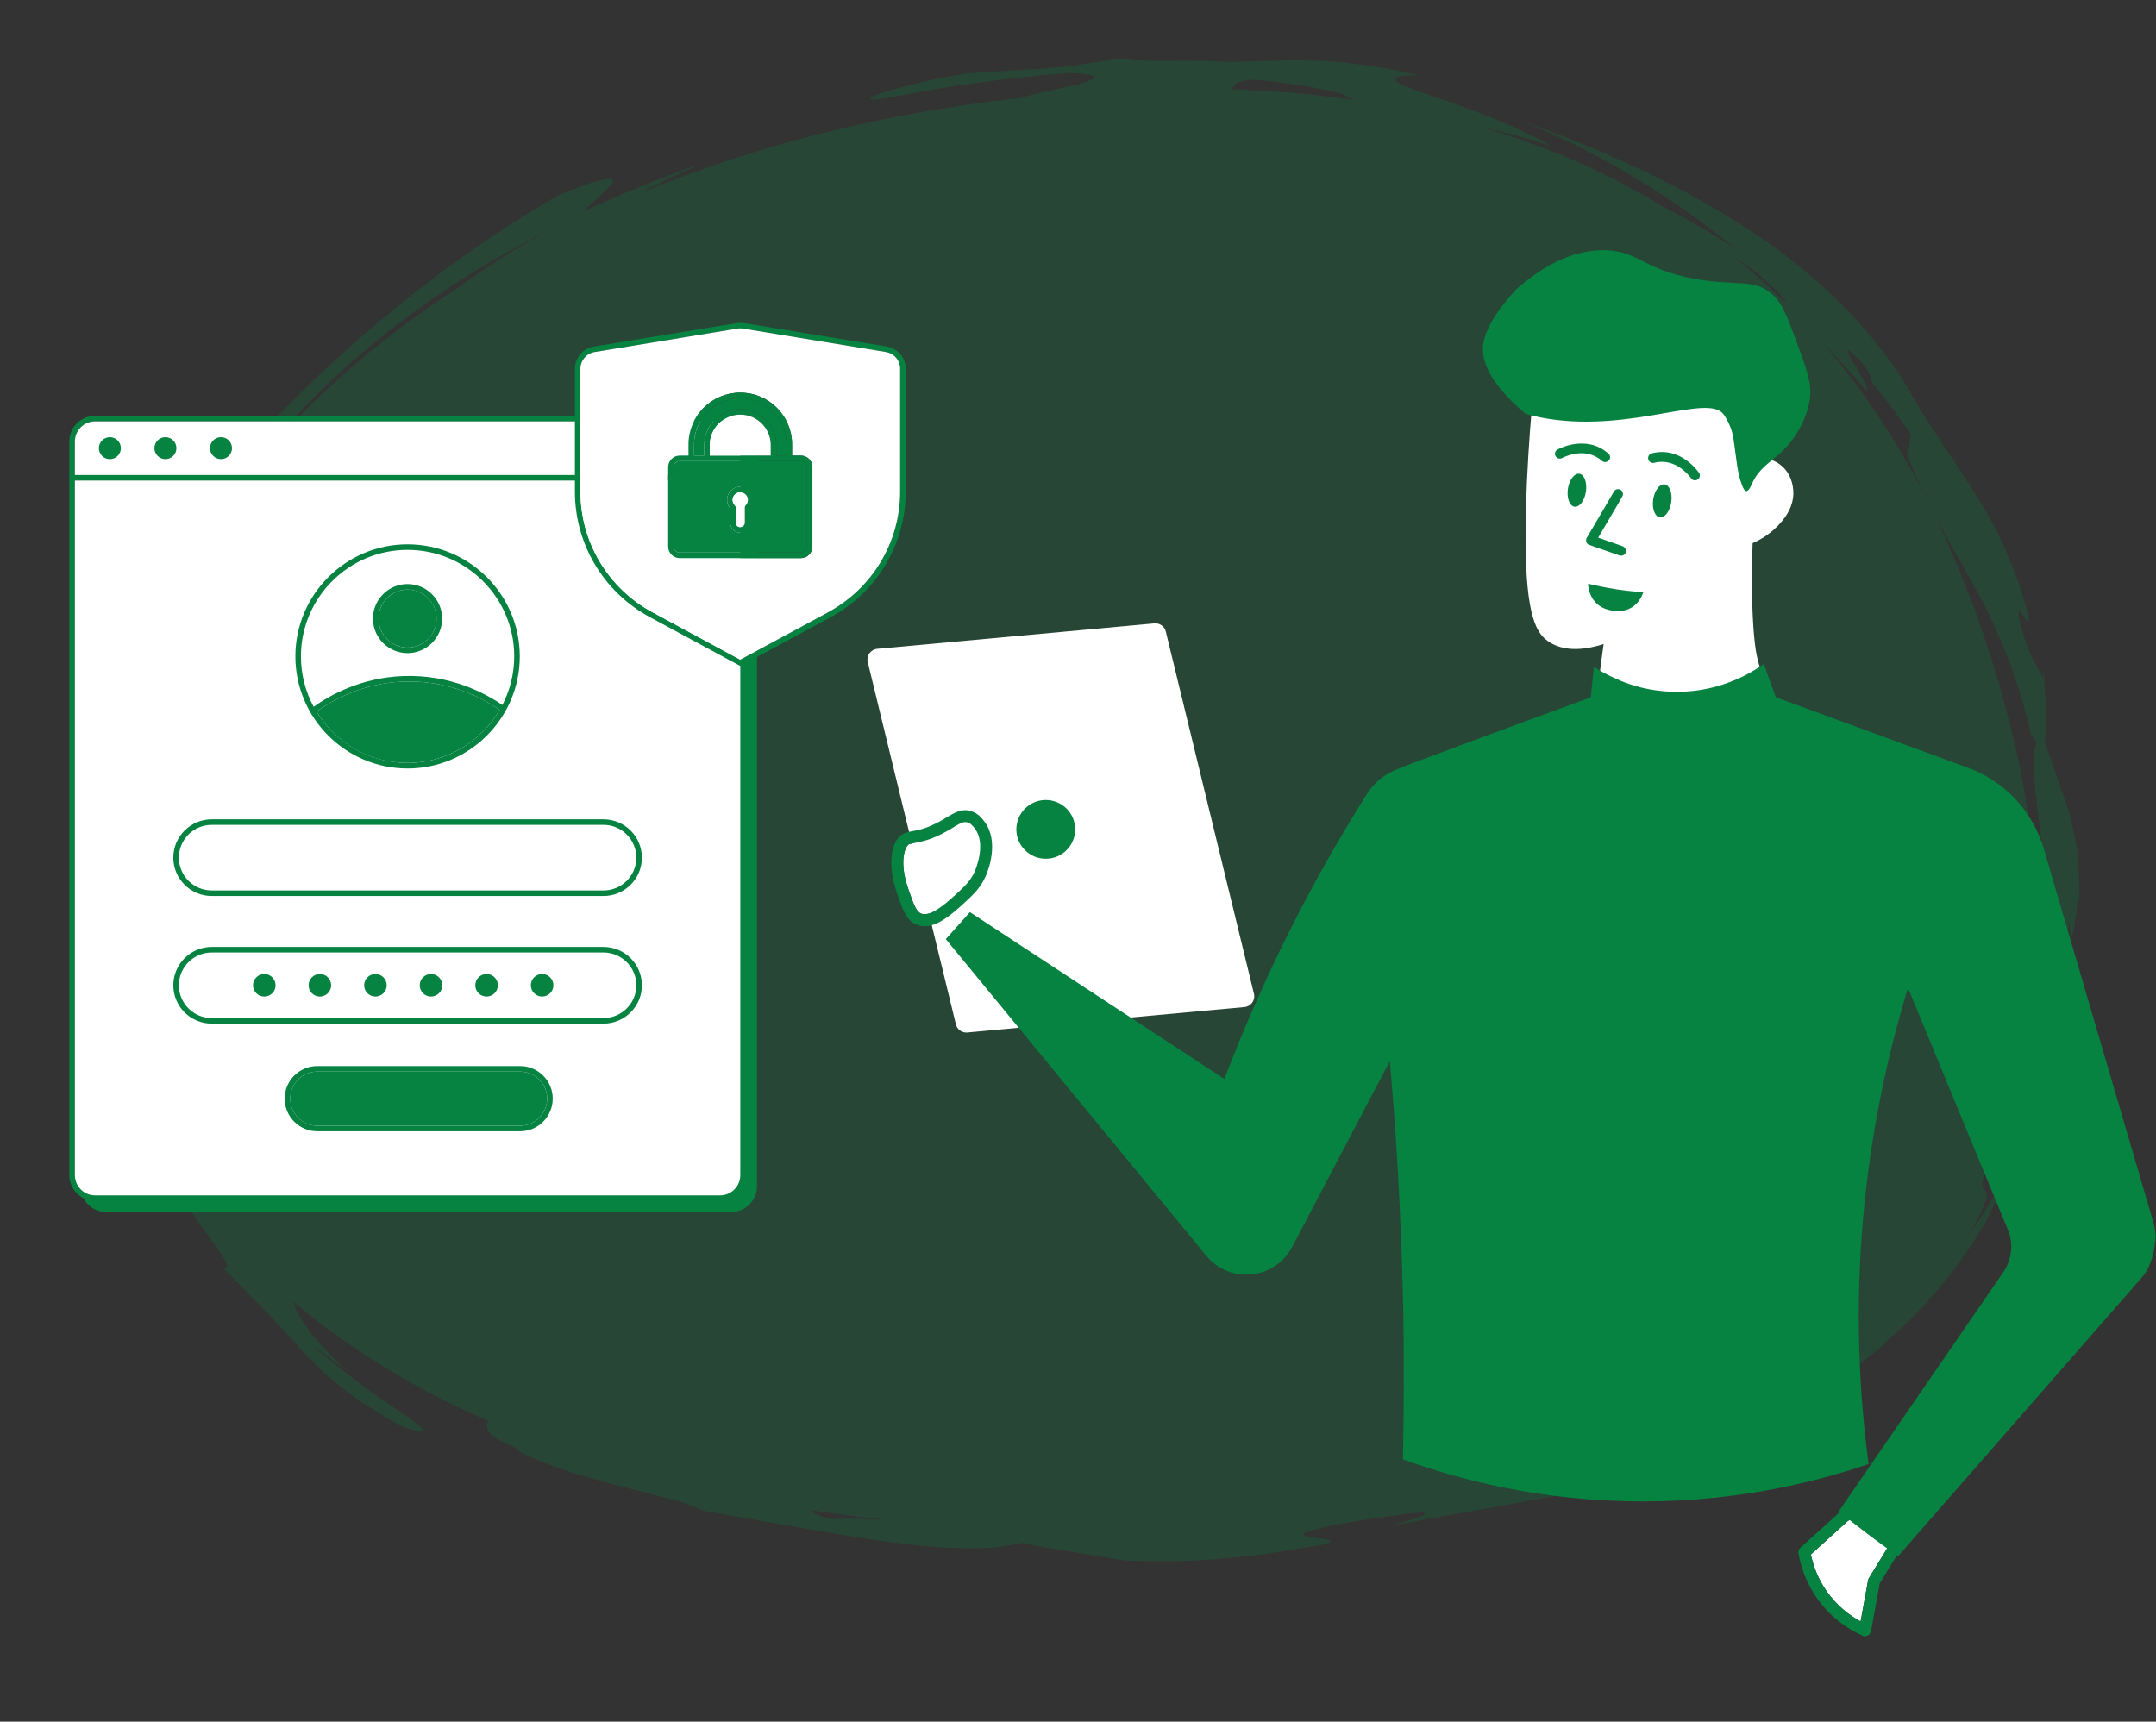 <svg width="591" height="472" viewBox="0 0 591 472" fill="none" xmlns="http://www.w3.org/2000/svg">
<rect x="0" y="0" width="591" height="472" fill="#333333" stroke="none"/>
<g clip-path="url(#clip0_1753_4897)">
<path opacity="0.25" d="M318.83 428C315.478 428 312.028 427.943 308.581 427.833C305.412 427.37 302.228 426.831 299.141 426.32C297.557 426.054 295.913 425.78 294.303 425.52L287.214 424.341C285.661 424.07 284.089 423.758 282.566 423.456C281.827 423.309 280.982 423.143 280.17 422.985C275.642 424.017 270.968 424.522 266.278 424.488C265.413 424.488 264.524 424.473 263.637 424.443C260.593 424.369 257.328 424.197 253.934 423.927C250.92 423.613 247.557 423.214 243.347 422.669C232.778 421.214 220.877 419.105 208.277 416.872H208.253C203.236 415.982 198.049 415.071 192.69 414.14C189.563 412.55 186.153 411.394 182.591 410.716C180.215 410.048 177.618 409.364 174.868 408.677C174.161 408.498 173.428 408.316 172.721 408.143H172.704C170.636 407.632 168.499 407.104 166.406 406.473L158 404.066C155.624 403.35 153.356 402.525 151.35 401.796L150.483 401.482C148.458 400.762 146.482 399.948 144.562 399.046C143.274 398.434 142.096 397.67 141.063 396.778C133.075 393.656 133.079 391.566 133.819 389.523C114.13 381.04 96.123 370.03 80.442 356.886C80.955 358.828 81.845 360.685 83.075 362.383C83.739 363.401 84.501 364.492 85.345 365.626C86.208 366.668 87.186 367.785 88.337 369.041C90.594 371.577 93.069 373.969 95.743 376.198C93.879 374.942 92.141 373.621 90.458 372.343C88.774 371.065 87.155 369.838 85.743 368.943C92.847 375.063 100.393 380.806 108.339 386.139C109.244 386.784 110.092 387.377 110.914 387.948L110.929 387.958C112.785 389.094 114.473 390.413 115.955 391.888C116.124 392.115 116.173 392.285 116.102 392.389C116.031 392.492 115.888 392.528 115.648 392.528C113.691 392.224 111.797 391.679 110.026 390.911C106.66 389.154 103.779 387.339 101.238 385.734L99.852 384.865C97.695 383.457 95.63 381.952 93.666 380.356C93.27 380.046 92.886 379.745 92.515 379.451C91.525 378.661 90.569 377.864 89.57 377.018C88.796 376.313 88.079 375.61 87.392 374.93L87.069 374.614C85.446 373.008 83.968 371.471 82.663 370.115C77.483 364.243 72.455 358.971 61.144 347.554C61.279 347.579 61.416 347.592 61.554 347.594C61.66 347.605 61.769 347.591 61.867 347.554C61.965 347.517 62.049 347.458 62.11 347.384C62.518 346.802 61.451 345.072 59.898 342.692C58.748 340.992 57.27 339.035 55.975 337.348L51.868 331.336C50.675 329.634 49.601 327.874 48.651 326.067L48.587 325.952C47.926 324.85 47.408 323.692 47.044 322.496C46.979 322.321 46.999 322.132 47.098 321.968C47.12 321.947 47.149 321.929 47.18 321.918C47.212 321.907 47.246 321.902 47.28 321.903C47.874 321.903 49.458 323.147 52.132 325.706C47.722 319.257 43.883 312.541 40.646 305.615C39.04 302.883 37.539 300.331 35.935 297.599C37.221 301.849 37.729 303.906 37.898 304.583L37.922 304.681C37.941 304.8 37.939 304.872 37.922 304.895C37.919 304.898 37.915 304.901 37.911 304.903C37.907 304.904 37.902 304.905 37.898 304.905C37.485 304.516 37.168 304.062 36.963 303.569L36.852 303.364C36.246 302.23 35.492 300.82 35.141 300.82C35.124 300.82 35.108 300.824 35.093 300.83C35.078 300.837 35.064 300.846 35.054 300.857C34.855 301.767 34.899 302.702 35.181 303.596C28.6 289.767 24.291 275.245 22.372 260.433C20.501 245.923 20.544 231.283 22.499 216.782C24.415 202.526 28.23 188.497 33.872 174.961C39.398 161.674 46.584 148.92 55.308 136.914C62.97 127.813 70.12 119.971 77.168 112.94C85.711 104.322 93.042 97.46 100.238 91.341C101.995 89.784 104.084 87.96 106.264 86.237L112.403 81.218C113.708 80.231 115.025 79.214 116.3 78.231C119.167 76.016 122.134 73.721 125.193 71.602C128.657 69.023 132.354 66.555 135.926 64.168C136.823 63.569 137.72 62.968 138.619 62.365C140.095 61.393 141.635 60.444 143.126 59.526L143.146 59.514C143.97 59.013 144.82 58.483 145.653 57.959L149.218 55.755L152.881 53.654C156.285 52.222 158.804 51.195 160.85 50.501C162.411 49.967 164.017 49.53 165.654 49.194C166.092 49.108 166.54 49.06 166.99 49.049C167.476 49.049 167.783 49.143 167.931 49.326C168.08 49.51 168.036 49.799 167.824 50.178C166.618 51.753 165.192 53.201 163.579 54.49C162.266 55.612 161.026 56.793 159.864 58.028C170.246 53.147 180.963 48.793 191.96 44.988C186.401 47.426 180.811 50.103 174.874 53.171C190.978 46.504 207.712 40.978 224.903 36.652C242.766 32.163 261.028 28.892 279.512 26.872C282.483 25.974 287.952 24.783 291.814 23.966C294.621 23.504 297.332 22.698 299.862 21.573C300.06 21.429 300.117 21.286 300.06 21.149C299.911 20.802 298.8 20.189 293.03 19.991C276.099 21.305 259.3 23.634 242.761 26.959C241.679 27.107 240.587 27.195 239.492 27.225C238.858 27.225 238.519 27.154 238.49 27.014C238.422 26.712 239.8 26.082 242.476 25.189C249.876 23.016 257.461 21.32 265.166 20.115C272.146 19.602 277.158 19.31 281.184 19.076C284.946 18.858 287.653 18.701 290.141 18.468C292.735 18.218 295.05 17.877 297.727 17.443L300.499 17.055L308.052 16C309.369 16.454 310.791 16.647 312.21 16.564C313.807 16.653 315.84 16.695 318.43 16.695H319.817C321.288 16.663 322.84 16.648 324.433 16.648C328.967 16.648 333.573 16.778 337.073 17.005L337.389 16.992L338.098 16.96L340.506 16.853L342.197 16.82L343.671 16.795L345.453 16.748L349.356 16.648C349.97 16.633 350.58 16.613 351.172 16.593H351.19C352.283 16.556 353.315 16.521 354.358 16.521H354.584L357.309 16.579L359.776 16.631H359.893C363.874 16.705 367.844 17.011 371.775 17.548C374.2 17.864 376.705 18.224 379.428 18.65C382.311 19.201 385.448 19.891 388.678 20.608C384.783 20.666 382.737 20.992 382.45 21.61C382.345 21.827 382.468 22.084 382.81 22.375C383.9 23.126 385.123 23.728 386.434 24.16C387.286 24.494 388.272 24.828 389.316 25.182C390.411 25.553 391.648 25.972 392.926 26.458C403.047 29.715 417.546 35.376 425.465 40.108C419.087 38.011 412.567 36.234 405.94 34.788C415.048 37.435 423.91 40.649 432.453 44.403C440.733 48.054 448.676 52.223 456.216 56.875C463.031 60.329 469.586 64.135 475.845 68.27C466.532 60.556 456.451 53.531 445.713 47.272C436.748 41.937 427.268 37.245 417.374 33.244C429.781 37.607 441.849 42.628 453.506 48.274C463.677 53.284 473.406 58.908 482.617 65.1C491.589 71.247 499.781 78.162 507.061 85.734C515.007 94.108 521.643 103.308 526.809 113.108C528.676 115.847 530.333 118.381 531.795 120.624C533.339 122.984 534.797 125.213 536.213 127.244C537.231 128.867 538.235 130.402 539.207 131.885C540.67 134.12 542.051 136.227 543.35 138.44L543.672 139C545.979 142.831 548.015 146.774 549.77 150.809C552.307 156.626 554.388 162.578 556 168.625C556.174 169.684 556.188 170.267 556.039 170.41C556.029 170.421 556.016 170.43 556.001 170.436C555.987 170.442 555.97 170.445 555.954 170.446C555.681 170.446 555.14 169.61 554.663 168.886L554.623 168.826C554.12 168.054 553.647 167.322 553.413 167.322C553.4 167.323 553.386 167.325 553.374 167.331C553.362 167.336 553.352 167.343 553.344 167.353C553.242 168.463 553.392 169.579 553.786 170.643C554.649 174.919 556.226 179.07 558.471 182.973C558.982 183.89 559.509 184.837 560.031 185.932L560.178 182.338C560.124 183.85 560.285 185.959 560.453 188.183C560.495 188.731 560.536 189.292 560.578 189.853C560.596 190.167 560.615 190.483 560.633 190.8L560.643 190.967C560.798 193.616 560.958 196.357 560.962 198.65C561.03 200.172 560.872 201.695 560.491 203.184C561.273 205.689 562.061 207.93 562.758 209.908L562.77 209.941C563.166 211.072 563.544 212.139 563.887 213.164C564.414 214.761 564.932 216.244 565.435 217.674C566.018 219.335 566.568 220.905 567.091 222.537C567.77 224.997 568.641 228.382 569.348 232.818C569.62 235.016 569.764 237.439 569.867 239.52C569.894 240.323 569.921 241.158 569.95 242.025L569.998 243.473C570.012 244.495 569.954 245.556 569.893 246.676C569.871 247.075 569.849 247.481 569.83 247.892C569.875 247.479 569.843 247.062 569.735 246.658C569.418 247.89 569.212 249.141 569.119 250.399V250.416C568.994 251.354 568.867 252.324 568.723 253.255C568.626 254.609 568.298 255.944 567.748 257.219C567.74 257.229 567.73 257.238 567.717 257.244C567.705 257.251 567.691 257.255 567.677 257.256C567.57 257.256 567.495 256.976 567.447 256.398L567.406 255.327V255.289C567.378 254.589 567.342 253.682 567.299 252.532C566.839 255.463 566.529 259.212 566.166 263.546V263.557C565.891 266.852 565.572 270.587 565.164 274.316C565.075 275.709 564.843 277.123 564.62 278.491C564.503 279.206 564.382 279.939 564.281 280.662C564.172 281.33 564.065 282.035 563.97 282.651V282.661C563.754 284.066 563.532 285.519 563.259 286.907C563.049 287.784 562.845 288.655 562.649 289.5C561.93 292.582 561.263 295.491 560.378 298.018C560.274 298.056 560.162 298.077 560.049 298.078C559.483 298.078 559.132 297.48 558.823 296.954L558.794 296.906C558.469 296.353 558.16 295.832 557.681 295.832C557.087 295.832 556.285 296.73 555.233 298.559C554.621 299.614 553.922 300.984 553.096 302.749C552.425 304.307 551.473 306.169 550.368 308.327V308.337L550.354 308.362L549.805 309.436L548.405 312.532L548.031 313.367L547.613 314.293L546.643 316.242L545.768 317.979C544.989 319.53 544.321 321.119 543.769 322.738C543.076 325.023 543.346 325.527 543.837 326.035L543.93 326.135C544.377 326.611 544.843 327.102 544.385 328.884C542.991 332.973 540.88 336.862 538.12 340.423C538.563 339.818 539.021 339.205 539.464 338.612L539.484 338.586C541.068 336.458 542.716 334.262 544.074 331.977C544.619 331.094 545.195 330.202 545.754 329.34C547.031 327.366 548.348 325.332 549.397 323.228C548.568 326.035 547.455 328.778 546.073 331.426C545.929 331.718 545.783 332.013 545.637 332.311C545.025 333.56 544.391 334.851 543.657 336.152C542.905 337.341 542.132 338.566 541.336 339.827L541.183 340.069L540.526 341.112C535.529 348.689 529.648 355.826 522.969 362.416L517.305 367.612C516.35 368.482 515.39 369.356 514.426 370.232L511.335 372.695C509.264 374.332 507.189 375.973 505.111 377.617C503.703 378.619 502.247 379.621 500.843 380.595L500.814 380.615C500.073 381.126 499.307 381.654 498.558 382.175C495.57 384.364 492.36 386.293 489.251 388.157C487.934 388.949 486.572 389.767 485.267 390.582C483.841 391.505 482.324 392.305 480.857 393.087C480.114 393.479 479.346 393.884 478.603 394.298L477.338 394.986L477.288 395.013L472.14 397.813C458.579 402.77 444.501 406.65 430.087 409.405C421.524 411.044 412.607 412.639 403.156 414.327H403.12C396.246 415.556 389.137 416.832 381.488 418.237C381.83 418.128 382.383 417.968 383.024 417.784C385.834 416.972 390.537 415.613 390.549 414.898C390.549 414.791 390.448 414.701 390.238 414.631C387.46 414.778 384.696 415.081 381.965 415.538C380.488 415.752 378.969 415.97 377.442 416.159C373.642 416.705 369.323 417.438 364.588 418.33C359.618 419.379 357.216 420.149 357.245 420.685C357.273 421.166 359.2 421.413 361.065 421.652C362.848 421.879 364.671 422.113 364.731 422.549C364.762 422.773 364.335 423.03 363.442 423.337C361.158 423.69 358.849 424.077 356.616 424.454C350.891 425.418 344.972 426.415 338.647 426.943C337.837 427.015 336.985 427.095 336.235 427.165C332.538 427.511 328.71 427.866 324.644 427.923C322.722 427.982 320.759 428 318.83 428ZM231.105 416.346C233.206 416.346 235.701 416.426 238.592 416.513H238.624C239.602 416.545 240.616 416.577 241.658 416.608L242.104 416.618H242.115L242.48 416.627C235.707 415.887 229.014 415.018 222.594 414.048C222.545 414.444 223.16 415.284 227.865 416.441C228.699 416.38 229.759 416.346 231.093 416.346H231.105ZM499.43 93.722C505.801 101.12 511.584 108.865 516.741 116.908C522.128 125.32 526.94 133.984 531.155 142.859C540.139 162.082 547.059 181.947 551.831 202.214C555.947 218.852 557.882 235.822 557.6 252.817C557.905 250.603 558.194 248.079 558.409 245.521C558.741 240.188 558.587 234.842 557.95 229.53C558.245 230.829 558.544 231.081 558.861 231.348C559.229 231.661 559.653 232.016 560.136 234.107C559.499 229.844 559.059 226.173 558.673 222.934C558.475 221.224 558.277 219.609 558.079 218.141C557.859 216.102 557.722 214.238 557.669 212.602C557.54 210.726 557.499 209.474 557.524 208.411C557.51 206.726 557.752 205.046 558.245 203.413C557.664 202.771 557.154 202.086 556.722 201.365C553.542 186.866 548.075 172.79 540.468 159.513C539.524 157.806 538.573 156.108 537.653 154.466L537.607 154.386C532.014 144.828 527.086 135.003 522.846 124.963C523.171 123.194 523.533 121.105 523.777 119.015C523.165 118.165 522.553 117.297 521.961 116.457L521.929 116.412C520.826 114.847 519.686 113.229 518.509 111.662L512.905 104.494C512.836 104.267 512.801 104.034 512.8 103.799C512.769 103.06 512.735 102.223 509.646 98.622C507.85 96.825 506.826 95.95 506.511 95.95C506.494 95.949 506.478 95.952 506.463 95.959C506.449 95.965 506.436 95.975 506.428 95.987C506.877 97.479 507.598 98.904 508.564 100.21C510.218 102.994 512.091 106.149 511.638 106.804C511.613 106.84 511.577 106.871 511.533 106.892C511.49 106.913 511.44 106.924 511.39 106.924C507.58 102.351 503.554 97.909 499.43 93.722ZM151.422 62.637C116.387 79.876 86.151 104.529 66.308 132.055C82.386 111.723 102.368 93.791 125.433 78.997C133.55 72.95 142.243 67.476 151.424 62.63L151.422 62.637ZM475.534 70.555C480.088 74.246 484.58 78.252 488.863 82.461C489.06 82.596 489.287 82.696 489.53 82.756C489.54 82.757 489.549 82.756 489.558 82.753C489.567 82.749 489.574 82.744 489.58 82.738C489.598 82.715 489.58 82.668 489.548 82.596C485.645 77.994 480.917 73.931 475.534 70.555ZM343.524 21.834C339.726 22.156 338.682 22.907 338.162 23.602C338.008 23.823 337.875 24.053 337.766 24.292L337.675 24.472C349.255 24.847 360.794 25.866 372.216 27.523C370.875 27.211 369.82 26.951 368.895 26.709C369.093 26.63 369.196 26.541 369.174 26.435C368.929 25.226 352.6 22.466 343.524 21.84V21.834Z" fill="#068241"/>
<path d="M492.097 208.519C489.475 201.513 487.279 195.849 485.771 191.921L484.821 189.531C484.722 189.269 484.624 189.04 484.526 188.811L483.936 187.272L483.477 186.061L483.28 185.57V185.504C482.625 183.769 482.264 182.623 481.871 181.085C481.51 179.611 480.658 176.141 480.331 165.632C480.167 160.133 480.199 154.502 480.429 148.904C482.264 148.118 485.607 146.35 488.426 142.945C490.72 140.228 491.802 137.282 491.573 134.434C491.343 131.422 490.065 128.901 487.902 127.33C485.247 125.333 482.166 125.431 480.265 125.758L476.168 108.276C476.004 107.556 475.414 107.065 474.693 107L448.505 105.166L422.383 102.875C421.498 102.809 420.711 103.464 420.613 104.348C419.695 113.285 419.007 122.484 418.581 131.618C418.319 137.609 418.188 142.782 418.188 147.234C418.188 169.725 421.4 173.948 424.775 176.076C428.446 178.367 433.395 178.531 439.59 176.567C439.131 179.742 438.705 182.918 438.345 186.028C438.279 186.584 438.214 187.141 438.181 187.73C438.05 188.712 437.951 189.662 437.853 190.611C437.066 198.337 436.575 206.161 436.345 213.92C436.345 214.64 436.804 215.295 437.46 215.524L467.613 225.706C467.613 225.706 467.974 225.804 468.138 225.804C468.466 225.804 468.793 225.706 469.056 225.509L491.474 210.45C492.097 210.025 492.359 209.239 492.097 208.519Z" fill="white"/>
<path d="M496.398 426.156C497.12 429.724 498.594 433.162 500.659 436.141C503.544 440.299 507.083 442.918 510.033 444.522L512.098 433.162C512.131 432.965 512.229 432.769 512.328 432.605L518.194 423.046L508.558 415.975L506.559 416.957L496.398 426.156Z" fill="white"/>
<path d="M492.986 425.829C493.74 430.183 495.477 434.406 497.968 438.007C501.934 443.736 507.014 446.846 510.586 448.45C510.783 448.549 511.013 448.581 511.242 448.581C511.504 448.581 511.766 448.516 512.029 448.385C512.455 448.156 512.782 447.73 512.881 447.239L515.273 434.046L521.763 423.504C522.222 422.784 522.025 421.835 521.337 421.311L509.702 412.767C509.21 412.374 508.554 412.341 508.03 412.603L504.916 414.109C504.916 414.109 504.654 414.272 504.523 414.371L493.51 424.323C493.084 424.716 492.888 425.272 492.986 425.829ZM500.655 436.141C498.59 433.162 497.116 429.725 496.395 426.156L506.555 416.957L508.554 415.975L518.19 423.046L512.324 432.605C512.324 432.605 512.127 432.966 512.094 433.162L510.029 444.522C507.079 442.918 503.54 440.299 500.655 436.141Z" fill="#068241"/>
<path d="M418.181 113.449C407.791 104.675 405.923 98.422 406.611 94.068C407.693 87.291 415.985 78.943 415.887 79.074C426.343 70.006 434.635 68.402 440.272 68.598C449.286 68.926 450.334 73.803 464.297 76.39C476.031 78.583 480.75 76.161 485.863 80.744C488.551 83.134 489.895 86.735 492.55 93.904C495.303 101.369 496.712 105.133 496.122 109.356C495.368 114.824 492.025 120.749 487.601 124.579C484.716 127.1 482.029 128.704 480.324 132.469C479.997 133.189 479.407 134.663 478.686 134.63C478.423 134.63 477.833 134.368 476.948 131.258C476.195 128.573 476.096 126.806 475.605 123.368C475.179 120.324 475.113 119.243 474.49 117.508C473.671 115.282 472.622 113.776 472.425 113.547C468.197 107.883 447.548 118.392 424.638 114.856C421.819 114.431 419.591 113.842 418.214 113.481L418.181 113.449Z" fill="#068241"/>
<path d="M458.12 137.674C457.76 140.162 456.35 142.028 454.974 141.832C453.63 141.636 452.811 139.442 453.171 136.954C453.532 134.466 454.941 132.6 456.318 132.796C457.661 132.993 458.481 135.186 458.12 137.674Z" fill="#068241"/>
<path d="M434.737 134.761C434.377 137.249 432.967 139.115 431.591 138.919C430.247 138.722 429.428 136.529 429.788 134.041C430.149 131.553 431.558 129.687 432.935 129.883C434.279 130.08 435.098 132.273 434.737 134.761Z" fill="#068241"/>
<path d="M435.32 160.035C435.32 160.035 444.956 162.36 450.496 162.229C450.496 162.229 448.791 169.005 441.122 167.237C435.32 165.895 435.32 160.035 435.32 160.035Z" fill="#068241"/>
<path d="M464.612 131.684C464.874 131.684 465.136 131.619 465.366 131.455C465.988 131.029 466.152 130.211 465.726 129.622C465.53 129.327 460.679 122.256 452.78 124.285C452.059 124.482 451.633 125.202 451.829 125.922C452.026 126.643 452.747 127.068 453.468 126.872C459.499 125.333 463.399 130.898 463.563 131.128C463.825 131.52 464.251 131.717 464.677 131.717L464.612 131.684Z" fill="#068241"/>
<path d="M440.014 126.674C440.375 126.674 440.735 126.51 441.03 126.216C441.522 125.659 441.457 124.808 440.899 124.35C434.803 118.981 427.232 123.073 426.937 123.237C426.281 123.597 426.052 124.415 426.412 125.037C426.773 125.692 427.592 125.921 428.215 125.561C428.477 125.43 434.443 122.222 439.129 126.347C439.392 126.576 439.687 126.674 440.014 126.674Z" fill="#068241"/>
<path d="M444.39 152.341C444.947 152.341 445.471 152.014 445.635 151.457C445.865 150.77 445.504 150.017 444.816 149.755L438.097 147.398C444.685 136.267 444.783 136.005 444.816 135.841C445.045 135.154 444.685 134.401 443.964 134.172C443.308 133.943 442.587 134.27 442.325 134.892C441.964 135.58 437.736 142.749 434.95 147.463C434.754 147.791 434.721 148.216 434.852 148.609C434.983 148.969 435.278 149.264 435.671 149.395L443.931 152.276C443.931 152.276 444.226 152.341 444.357 152.341H444.39Z" fill="#068241"/>
<path d="M319.575 173.162L343.731 272.454C344.157 274.222 342.912 275.925 341.109 276.088L265.167 283.061C263.693 283.192 262.349 282.243 262.021 280.802L237.865 181.51C237.439 179.742 238.685 178.039 240.487 177.876L316.429 170.903C317.904 170.772 319.248 171.721 319.575 173.162Z" fill="white"/>
<path d="M286.664 235.429C291.117 235.429 294.727 231.823 294.727 227.376C294.727 222.928 291.117 219.322 286.664 219.322C282.211 219.322 278.602 222.928 278.602 227.376C278.602 231.823 282.211 235.429 286.664 235.429Z" fill="#068241"/>
<path d="M248.909 243.514C250.482 248.097 251.171 249.963 252.547 250.487C254.481 251.174 257.464 249.472 262.445 244.823C264.543 242.859 266.084 241.418 267.198 238.898C267.526 238.145 270.344 231.368 267.264 227.21C266.805 226.588 266.182 225.737 265.199 225.475C265.002 225.41 264.805 225.377 264.609 225.377C263.757 225.377 262.806 225.901 261.167 226.916C260.25 227.472 259.201 228.094 257.955 228.716C254.612 230.386 252.252 230.811 250.712 231.106C249.86 231.27 249.237 231.368 249.007 231.532C249.007 231.532 248.778 231.761 248.581 232.055C247.729 233.267 246.746 237.228 248.909 243.514Z" fill="white"/>
<path d="M244.32 236.509C244.32 238.768 244.746 241.485 245.795 244.595C247.532 249.702 248.516 252.518 251.433 253.565C252.121 253.794 252.809 253.925 253.498 253.925C256.775 253.925 260.315 251.306 264.674 247.214C266.903 245.152 268.804 243.351 270.18 240.241C270.869 238.702 273.982 230.813 269.885 225.28C269.263 224.462 268.148 222.923 266.083 222.334C263.658 221.613 261.692 222.759 259.463 224.102C258.611 224.625 257.66 225.215 256.48 225.771C253.563 227.244 251.564 227.604 250.122 227.866C248.876 228.095 247.827 228.292 246.877 229.045C246.713 229.176 246.287 229.601 245.861 230.191C245.009 231.467 244.32 233.628 244.32 236.509ZM248.581 232.057C248.778 231.762 249.007 231.533 249.007 231.533C249.237 231.369 249.859 231.271 250.712 231.107C252.252 230.813 254.612 230.387 257.955 228.718C259.201 228.096 260.249 227.473 261.167 226.917C262.806 225.902 263.756 225.378 264.609 225.378C264.805 225.378 265.002 225.411 265.199 225.477C266.182 225.738 266.805 226.59 267.263 227.212C270.344 231.369 267.526 238.146 267.198 238.899C266.084 241.42 264.543 242.86 262.445 244.824C257.463 249.473 254.481 251.175 252.547 250.488C251.17 249.964 250.482 248.098 248.909 243.515C246.746 237.229 247.729 233.268 248.581 232.057Z" fill="#068241"/>
<path d="M590.785 340.255C590.72 341.171 590.556 342.186 590.327 343.267C590.064 344.38 589.769 345.395 589.442 346.278C588.852 347.883 587.934 349.323 586.82 350.567C564.663 375.939 542.474 401.277 520.317 426.616C517.499 424.652 514.582 422.557 511.665 420.331C509.01 418.301 506.453 416.304 504.028 414.34L549.16 348.734C551.487 345.329 551.979 341.008 550.406 337.177C541.458 315.571 532.576 293.997 523.661 272.39C523.431 271.899 523.234 271.375 523.005 270.884C522.808 271.571 522.579 272.259 522.382 272.946C522.284 273.307 522.153 273.667 522.054 274.027C521.956 274.387 521.858 274.714 521.759 275.074C521.465 276.089 521.202 277.039 520.94 278.021C520.94 278.021 520.929 278.043 520.907 278.086C517.859 288.955 515.04 301.363 512.943 315.211C512.156 320.514 511.468 326.047 510.911 331.743C508.289 359.112 509.764 382.879 512.222 401.376C498.161 406.155 476.857 411.59 450.57 411.622C421.957 411.655 399.047 405.337 384.56 400.066C384.822 387.528 384.888 374.596 384.691 361.305C384.429 346.802 383.872 332.692 383.052 319.041C382.495 309.547 381.807 300.282 380.987 291.247C380.987 291.116 380.987 290.985 380.987 290.887C372.072 307.877 363.124 324.868 354.177 341.892C349.457 350.829 337.1 352.106 330.676 344.281C306.848 315.341 283.053 286.402 259.258 257.462C263.093 253.173 262.044 254.351 265.879 250.063C289.117 265.319 312.355 280.574 335.626 295.797C346.442 267.545 359.519 241.748 374.432 218.111C374.563 217.882 374.694 217.653 374.858 217.424C375.415 216.54 376.497 215.132 378.136 213.724C380.037 212.153 381.971 211.302 382.823 210.942C386.363 209.468 407.929 201.448 437.788 190.546C438.607 190.251 439.459 189.957 440.312 189.629C443.851 189.564 447.391 189.499 450.931 189.433C453.52 190.153 456.503 190.644 459.748 190.677H459.977C463.845 190.677 467.352 190.022 470.334 189.04C473.743 188.975 477.119 188.909 480.528 188.844C481.412 189.171 482.297 189.499 483.182 189.826C501.93 196.701 520.678 203.576 539.393 210.451C549.488 214.117 557.19 222.367 560.238 232.679L590.327 335.279C590.785 336.883 590.982 338.585 590.818 340.255H590.785Z" fill="#068241"/>
<path d="M487 191.792C482.104 193.958 475.821 196.083 468.354 197.208C465.254 197.667 462.316 197.917 459.623 198H459.297C449.505 197.917 441.508 194.875 436 191.917C436.245 189.333 436.49 186.75 436.775 184.208C436.775 183.75 436.898 183.292 436.938 182.833C438.53 183.875 440.57 185.042 442.977 186.083C444.609 186.833 446.404 187.5 448.362 188.083C451.586 189 455.298 189.625 459.338 189.667H459.623C464.438 189.667 468.803 188.833 472.516 187.583C475.168 186.708 477.208 185.708 477.82 185.417C480.105 184.292 482.022 183.083 483.491 182C484.674 185.25 485.817 188.5 487 191.75V191.792Z" fill="#068241"/>
<path d="M207.502 124.078V325.213C207.502 329.107 204.334 332.271 200.435 332.271H29.114C25.215 332.271 22.047 329.107 22.047 325.213V124.078C22.047 120.199 25.215 117.035 29.114 117.035H200.435C204.334 117.035 207.502 120.199 207.502 124.078Z" fill="#068241"/>
<path d="M197.388 113.993H26.067C22.168 113.993 19 117.157 19 121.036V322.171C19 326.065 22.168 329.229 26.067 329.229H197.388C201.287 329.229 204.455 326.065 204.455 322.171V121.036C204.455 117.157 201.287 113.993 197.388 113.993ZM202.932 322.171C202.932 325.229 200.434 327.708 197.388 327.708H26.067C23.006 327.708 20.523 325.229 20.523 322.171V131.746H202.932V322.171ZM202.932 130.224H20.523V121.036C20.523 117.994 23.006 115.514 26.067 115.514H197.388C200.434 115.514 202.932 117.994 202.932 121.036V130.224Z" fill="#068241"/>
<path d="M202.932 131.746V322.171C202.932 325.229 200.435 327.709 197.389 327.709H26.067C23.006 327.709 20.523 325.229 20.523 322.171V131.746H202.932Z" fill="white"/>
<path d="M202.932 121.036V130.224H20.523V121.036C20.523 117.993 23.006 115.514 26.067 115.514H197.389C200.435 115.514 202.932 117.993 202.932 121.036Z" fill="white"/>
<path d="M142.576 292.264H86.971C82.037 292.264 78.031 296.264 78.031 301.193C78.031 306.122 82.037 310.138 86.971 310.138H142.576C147.51 310.138 151.516 306.122 151.516 301.193C151.516 296.264 147.51 292.264 142.576 292.264ZM142.576 308.617H86.971C82.874 308.617 79.554 305.285 79.554 301.193C79.554 297.101 82.874 293.785 86.971 293.785H142.576C146.673 293.785 149.993 297.101 149.993 301.193C149.993 305.285 146.673 308.617 142.576 308.617Z" fill="#068241"/>
<path d="M149.985 301.193C149.985 305.286 146.665 308.617 142.568 308.617H86.964C82.867 308.617 79.547 305.286 79.547 301.193C79.547 297.101 82.867 293.785 86.964 293.785H142.568C146.665 293.785 149.985 297.101 149.985 301.193Z" fill="#068241"/>
<path d="M165.433 280.627H58.032C52.229 280.627 47.508 275.911 47.508 270.115C47.508 264.319 52.229 259.604 58.032 259.604H165.433C171.236 259.604 175.957 264.319 175.957 270.115C175.957 275.911 171.236 280.627 165.433 280.627ZM58.032 261.125C53.067 261.125 49.031 265.156 49.031 270.115C49.031 275.074 53.067 279.105 58.032 279.105H165.433C170.398 279.105 174.434 275.074 174.434 270.115C174.434 265.156 170.398 261.125 165.433 261.125H58.032Z" fill="#068241"/>
<path d="M165.433 245.638H58.032C52.229 245.638 47.508 240.923 47.508 235.127C47.508 229.331 52.229 224.615 58.032 224.615H165.433C171.236 224.615 175.957 229.331 175.957 235.127C175.957 240.923 171.236 245.638 165.433 245.638ZM58.032 226.136C53.067 226.136 49.031 230.168 49.031 235.127C49.031 240.086 53.067 244.117 58.032 244.117H165.433C170.398 244.117 174.434 240.086 174.434 235.127C174.434 230.168 170.398 226.136 165.433 226.136H58.032Z" fill="#068241"/>
<path d="M111.718 149.225C94.767 149.225 80.969 163.007 80.969 179.953C80.969 196.899 94.767 210.682 111.718 210.682C128.669 210.682 142.482 196.884 142.482 179.953C142.482 163.022 128.684 149.225 111.718 149.225ZM111.718 209.16C101.148 209.16 91.904 203.501 86.756 195.074C91.066 191.986 99.427 187.24 110.728 186.859C123.049 186.449 132.263 191.362 136.969 194.618C131.898 203.288 122.486 209.16 111.718 209.16ZM110.682 185.338C99.077 185.718 90.457 190.571 85.979 193.766C83.756 189.658 82.492 184.943 82.492 179.953C82.492 163.843 95.605 150.746 111.718 150.746C127.831 150.746 140.959 163.843 140.959 179.953C140.959 184.745 139.771 189.278 137.715 193.279C132.796 189.902 123.323 184.912 110.682 185.338Z" fill="#068241"/>
<path d="M136.971 194.616C131.899 203.287 122.487 209.159 111.72 209.159C100.952 209.159 91.906 203.5 86.758 195.073C91.068 191.985 99.429 187.238 110.73 186.858C123.051 186.447 132.265 191.361 136.971 194.616Z" fill="#068241"/>
<path d="M111.707 160.116C106.484 160.116 102.234 164.36 102.234 169.593C102.234 174.826 106.484 179.055 111.707 179.055C116.931 179.055 121.196 174.811 121.196 169.593C121.196 164.376 116.946 160.116 111.707 160.116ZM111.707 177.534C107.321 177.534 103.757 173.974 103.757 169.593C103.757 165.212 107.321 161.637 111.707 161.637C116.094 161.637 119.673 165.197 119.673 169.593C119.673 173.99 116.109 177.534 111.707 177.534Z" fill="#068241"/>
<path d="M119.689 169.593C119.689 173.974 116.125 177.533 111.723 177.533C107.322 177.533 103.773 173.974 103.773 169.593C103.773 165.212 107.337 161.637 111.723 161.637C116.11 161.637 119.689 165.196 119.689 169.593Z" fill="#068241"/>
<path d="M243.064 94.993L203.938 88.573C203.284 88.482 202.583 88.467 201.928 88.573L162.802 94.993C159.787 95.48 157.594 98.05 157.594 101.108V134.803C157.594 149.163 165.468 162.337 178.124 169.182L180.484 170.46C185.784 173.32 191.084 176.18 196.369 179.04L202.933 182.584L208.995 179.314C215.178 175.967 221.346 172.635 227.575 169.274L227.743 169.182C240.399 162.337 248.273 149.163 248.273 134.803V101.108C248.273 98.05 246.08 95.48 243.064 94.993ZM246.75 134.803C246.75 148.6 239.18 161.272 226.981 167.859L226.814 167.965C220.63 171.297 214.447 174.628 208.264 177.975L202.933 180.85L197.1 177.701C191.8 174.841 186.5 171.981 181.215 169.121L178.855 167.844C166.686 161.272 159.117 148.6 159.117 134.803V101.108C159.117 98.811 160.777 96.864 163.046 96.499L202.172 90.079C202.415 90.034 202.674 90.018 202.933 90.018C203.192 90.018 203.451 90.034 203.695 90.079L242.82 96.499C243.947 96.681 244.937 97.259 245.638 98.081C246.339 98.902 246.75 99.967 246.75 101.108V134.803Z" fill="#068241"/>
<path d="M245.631 98.082C244.93 97.26 243.94 96.682 242.813 96.5L203.687 90.08C203.444 90.035 203.185 90.019 202.926 90.019C202.667 90.019 202.408 90.035 202.164 90.08L163.039 96.5C160.769 96.865 159.109 98.812 159.109 101.109V134.804C159.109 148.601 166.679 161.273 178.847 167.845L181.208 169.123C186.493 171.982 191.793 174.842 197.093 177.702L202.926 180.851L208.256 177.976C214.44 174.629 220.623 171.298 226.806 167.966L226.974 167.86C239.173 161.273 246.742 148.601 246.742 134.804V101.109C246.742 99.968 246.331 98.903 245.631 98.082ZM222.694 149.849C222.694 151.583 221.278 153.013 219.526 153.013H186.325C184.574 153.013 183.157 151.583 183.157 149.849V128.05C183.157 126.316 184.574 124.901 186.325 124.901H188.732V121.813C188.732 113.994 195.098 107.635 202.926 107.635C210.754 107.635 217.12 113.994 217.12 121.813V124.901H219.526C221.278 124.901 222.694 126.316 222.694 128.05V149.849Z" fill="white"/>
<path d="M219.525 124.9H217.119V121.811C217.119 113.992 210.753 107.634 202.925 107.634C195.097 107.634 188.73 113.992 188.73 121.811V124.9H186.324C184.573 124.9 183.156 126.314 183.156 128.048V149.847C183.156 151.582 184.573 153.012 186.324 153.012H219.525C221.277 153.012 222.693 151.582 222.693 149.847V128.048C222.693 126.314 221.277 124.9 219.525 124.9ZM190.253 121.811C190.253 114.829 195.934 109.155 202.925 109.155C209.915 109.155 215.596 114.829 215.596 121.811V124.884H212.794V122.009C212.794 116.579 208.362 112.152 202.925 112.152C197.488 112.152 193.056 116.579 193.056 122.009V124.884H190.253V121.811ZM211.271 122.009V124.884H194.579V122.009C194.579 117.415 198.325 113.673 202.925 113.673C207.524 113.673 211.271 117.415 211.271 122.009ZM221.17 149.847C221.17 150.745 220.439 151.49 219.525 151.49H186.324C185.41 151.49 184.679 150.745 184.679 149.847V128.048C184.679 127.151 185.41 126.421 186.324 126.421H219.525C220.439 126.421 221.17 127.151 221.17 128.048V149.847Z" fill="#068241"/>
<path d="M215.6 121.813V124.886H212.798V122.01C212.798 116.58 208.366 112.153 202.929 112.153C197.492 112.153 193.06 116.58 193.06 122.01V124.886H190.258V121.813C190.258 114.83 195.939 109.156 202.929 109.156C209.92 109.156 215.6 114.83 215.6 121.813Z" fill="#068241"/>
<path d="M211.27 122.009V124.884H194.578V122.009C194.578 117.415 198.325 113.673 202.924 113.673C207.524 113.673 211.27 117.415 211.27 122.009Z" fill="white"/>
<path d="M219.534 126.421H186.332C185.419 126.421 184.688 127.151 184.688 128.049V149.848C184.688 150.745 185.419 151.49 186.332 151.49H219.534C220.447 151.49 221.178 150.745 221.178 149.848V128.049C221.178 127.151 220.447 126.421 219.534 126.421ZM205.705 139.397V143.276C205.705 144.797 204.456 146.045 202.933 146.045C201.41 146.045 200.161 144.797 200.161 143.276V139.397C199.613 138.743 199.308 137.921 199.308 137.054C199.308 135.046 200.938 133.434 202.933 133.434C204.928 133.434 206.558 135.046 206.558 137.054C206.558 137.921 206.253 138.743 205.705 139.397Z" fill="#068241"/>
<path d="M202.937 133.434C200.942 133.434 199.312 135.046 199.312 137.054C199.312 137.921 199.617 138.743 200.165 139.397V143.276C200.165 144.797 201.414 146.044 202.937 146.044C204.46 146.044 205.709 144.797 205.709 143.276V139.397C206.257 138.743 206.562 137.921 206.562 137.054C206.562 135.046 204.932 133.434 202.937 133.434ZM204.415 138.56C204.262 138.712 204.186 138.895 204.186 139.108V143.276C204.186 143.96 203.623 144.523 202.937 144.523C202.252 144.523 201.688 143.96 201.688 143.276V139.108C201.688 138.895 201.612 138.712 201.46 138.56C201.064 138.165 200.835 137.617 200.835 137.054C200.835 135.898 201.78 134.955 202.937 134.955C204.095 134.955 205.039 135.898 205.039 137.054C205.039 137.617 204.811 138.165 204.415 138.56Z" fill="#068241"/>
<path d="M205.024 137.054C205.024 137.617 204.796 138.165 204.4 138.56C204.247 138.712 204.171 138.895 204.171 139.108V143.276C204.171 143.961 203.608 144.524 202.922 144.524C202.237 144.524 201.673 143.961 201.673 143.276V139.108C201.673 138.895 201.597 138.712 201.445 138.56C201.049 138.165 200.821 137.617 200.821 137.054C200.821 135.898 201.765 134.955 202.922 134.955C204.08 134.955 205.024 135.898 205.024 137.054Z" fill="white"/>
<path d="M148.607 273.203C150.315 273.203 151.699 271.821 151.699 270.115C151.699 268.41 150.315 267.027 148.607 267.027C146.9 267.027 145.516 268.41 145.516 270.115C145.516 271.821 146.9 273.203 148.607 273.203Z" fill="#068241"/>
<path d="M133.381 273.203C135.088 273.203 136.472 271.821 136.472 270.115C136.472 268.41 135.088 267.027 133.381 267.027C131.673 267.027 130.289 268.41 130.289 270.115C130.289 271.821 131.673 273.203 133.381 273.203Z" fill="#068241"/>
<path d="M118.146 273.203C119.854 273.203 121.238 271.821 121.238 270.115C121.238 268.41 119.854 267.027 118.146 267.027C116.439 267.027 115.055 268.41 115.055 270.115C115.055 271.821 116.439 273.203 118.146 273.203Z" fill="#068241"/>
<path d="M102.912 273.203C104.619 273.203 106.004 271.821 106.004 270.115C106.004 268.41 104.619 267.027 102.912 267.027C101.205 267.027 99.82 268.41 99.82 270.115C99.82 271.821 101.205 273.203 102.912 273.203Z" fill="#068241"/>
<path d="M87.685 273.203C89.393 273.203 90.777 271.821 90.777 270.115C90.777 268.41 89.393 267.027 87.685 267.027C85.978 267.027 84.594 268.41 84.594 270.115C84.594 271.821 85.978 273.203 87.685 273.203Z" fill="#068241"/>
<path d="M72.451 273.203C74.159 273.203 75.543 271.821 75.543 270.115C75.543 268.41 74.159 267.027 72.451 267.027C70.744 267.027 69.359 268.41 69.359 270.115C69.359 271.821 70.744 273.203 72.451 273.203Z" fill="#068241"/>
<path d="M60.578 125.874C62.243 125.874 63.593 124.525 63.593 122.862C63.593 121.198 62.243 119.85 60.578 119.85C58.913 119.85 57.562 121.198 57.562 122.862C57.562 124.525 58.913 125.874 60.578 125.874Z" fill="#068241"/>
<path d="M45.344 125.874C47.009 125.874 48.359 124.525 48.359 122.862C48.359 121.198 47.009 119.85 45.344 119.85C43.678 119.85 42.328 121.198 42.328 122.862C42.328 124.525 43.678 125.874 45.344 125.874Z" fill="#068241"/>
<path d="M30.117 125.874C31.782 125.874 33.133 124.525 33.133 122.862C33.133 121.198 31.782 119.85 30.117 119.85C28.452 119.85 27.102 121.198 27.102 122.862C27.102 124.525 28.452 125.874 30.117 125.874Z" fill="#068241"/>
</g>
<defs>
<clipPath id="clip0_1753_4897">
<rect width="591" height="472" fill="white"/>
</clipPath>
</defs>
</svg>
